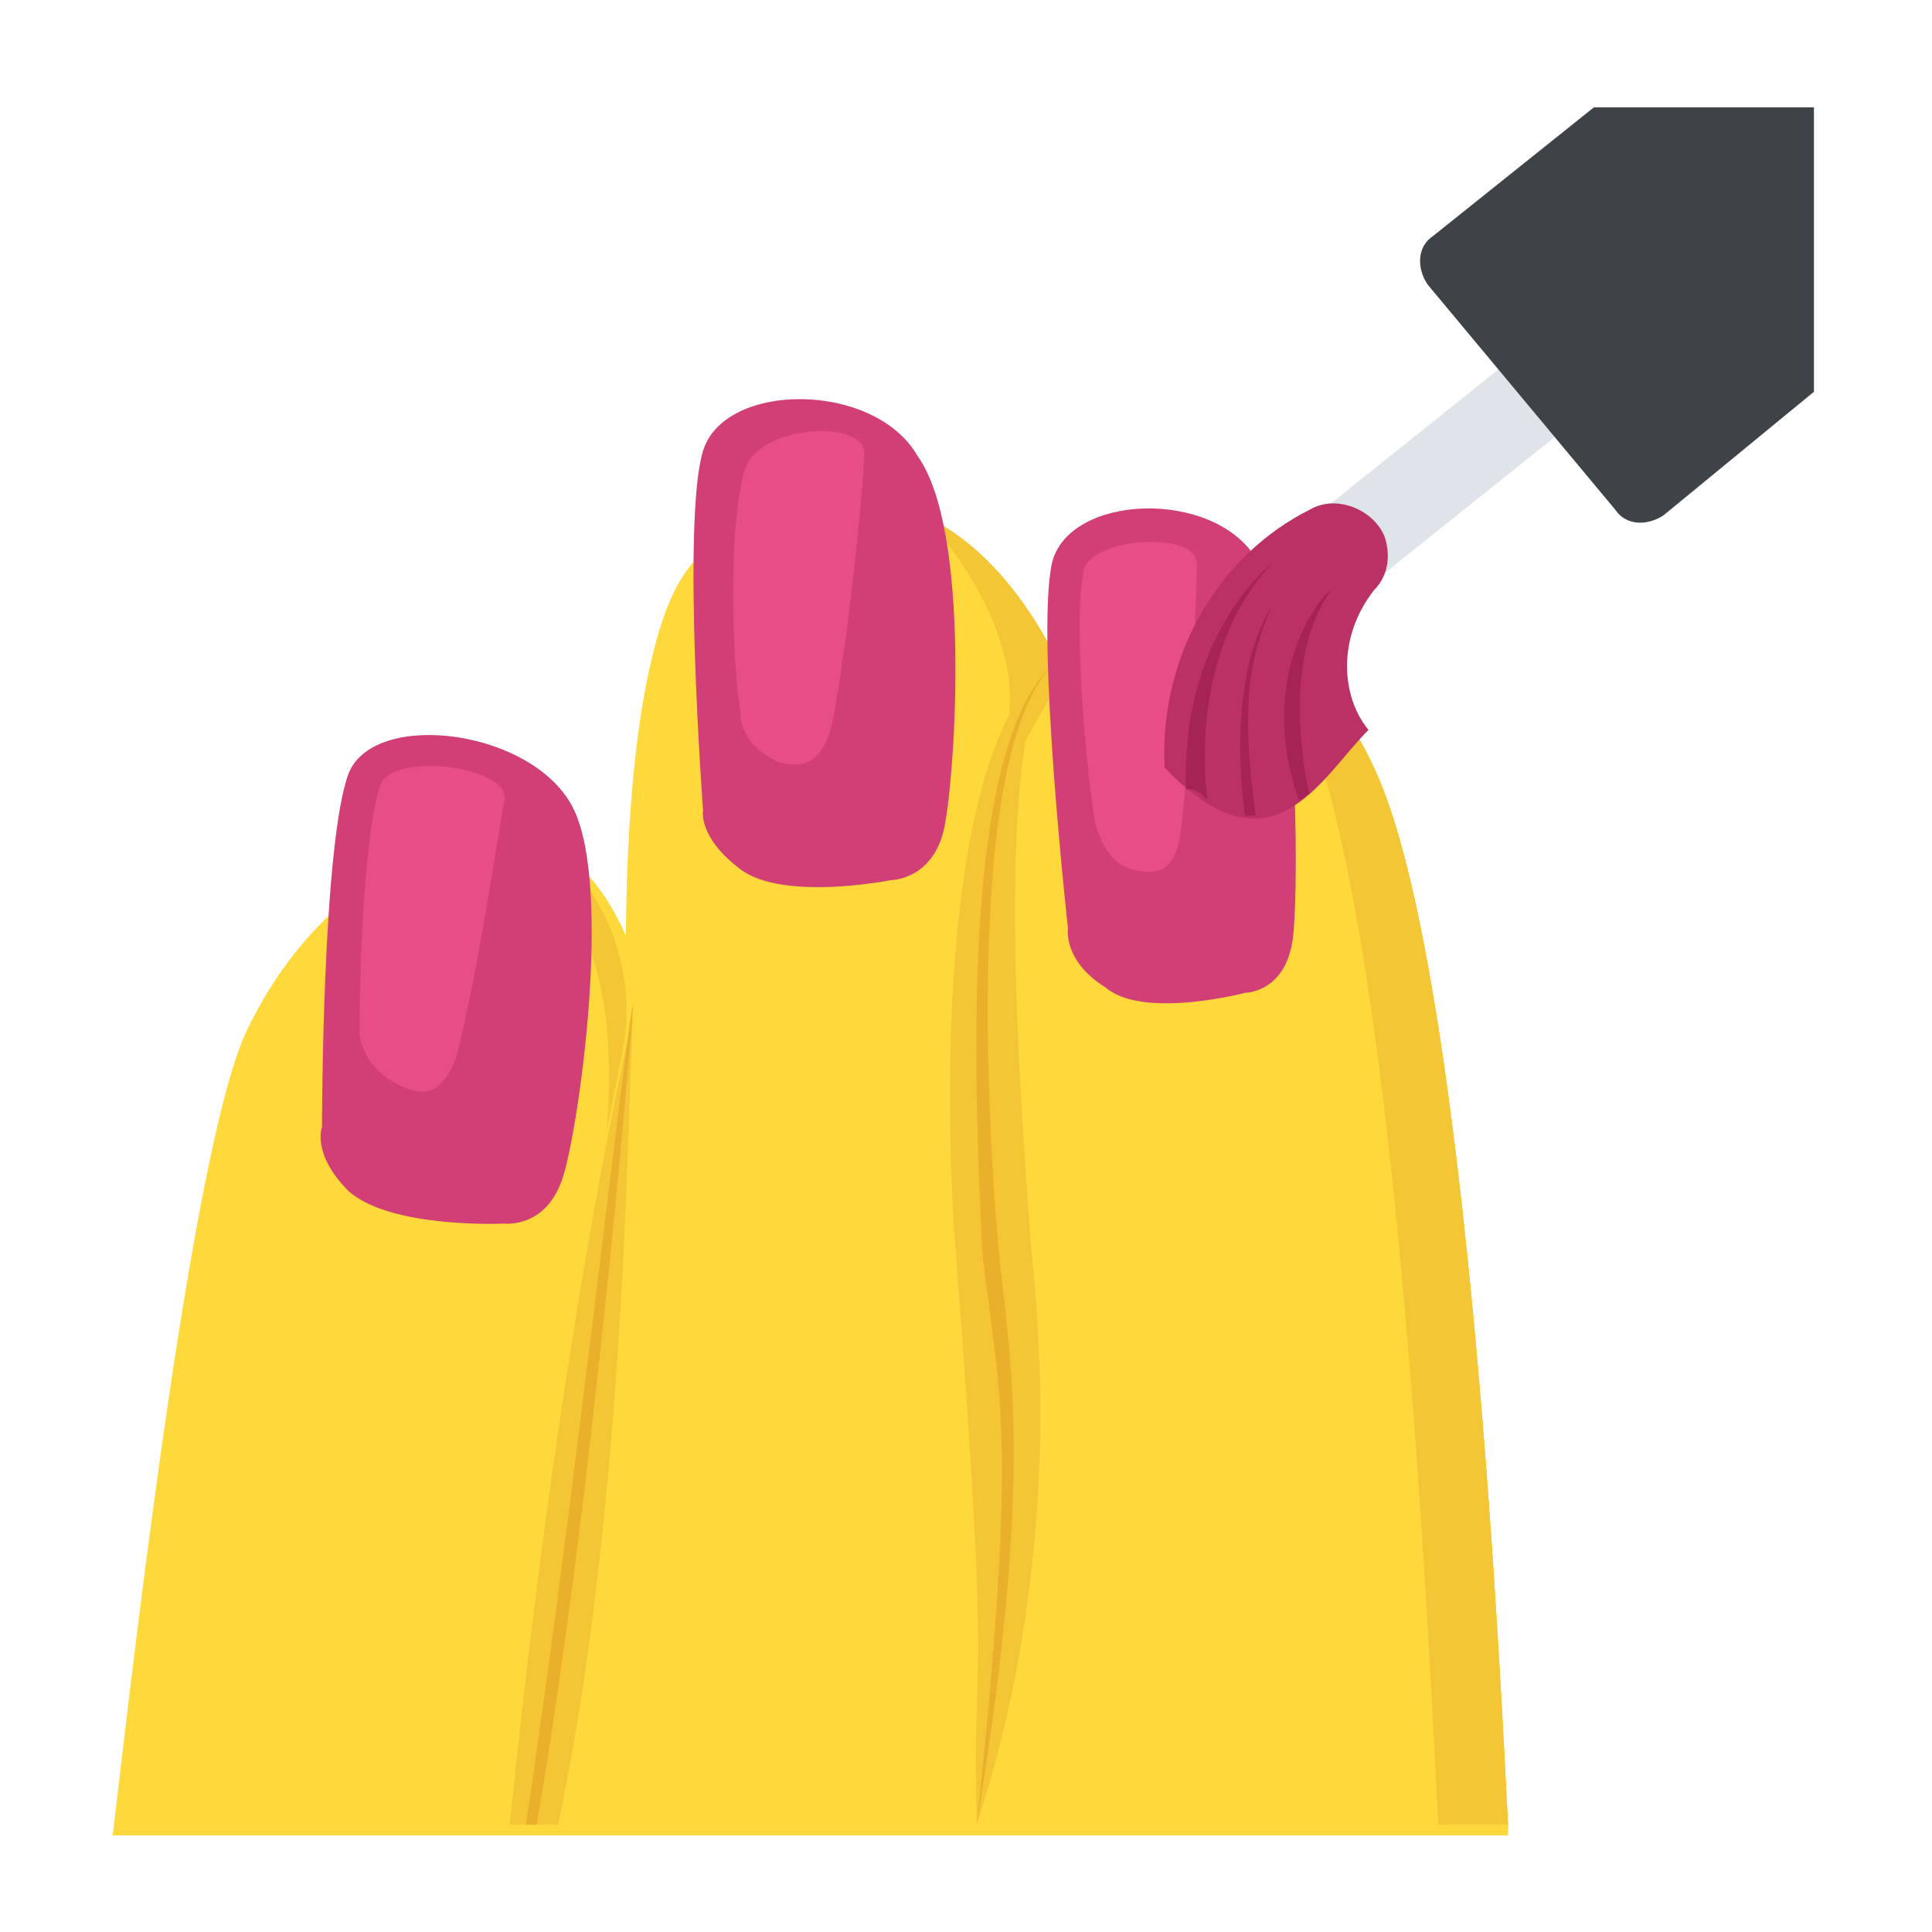 <?xml version="1.0" encoding="utf-8"?>
<!-- Generator: Adobe Illustrator 18.0.0, SVG Export Plug-In . SVG Version: 6.00 Build 0)  -->
<!DOCTYPE svg PUBLIC "-//W3C//DTD SVG 1.1//EN" "http://www.w3.org/Graphics/SVG/1.1/DTD/svg11.dtd">
<svg version="1.1" id="Layer_1" xmlns="http://www.w3.org/2000/svg" xmlns:xlink="http://www.w3.org/1999/xlink" x="0px" y="0px"
	 viewBox="0 0 36 36" enable-background="new 0 0 36 36" xml:space="preserve">
<g>
	<g>
		<g>
			<g>
				<g>
					<path fill="#FFD93B" d="M28.1,34c-0.1-1.8-0.7-15.9-2.5-19.7c-1.9-4.1-6-1.9-6-1.9c-1.6-3.4-4.7-3.6-6.5-2.1S12,18.4,12,18.4
						s-0.6-2.6-2.3-2.8c-1.7-0.2-3.8,1-5,3.5c-1.1,2.3-2.3,13.4-2.5,15H28.1z"/>
				</g>
			</g>
			<g>
				<g>
					<path fill="#FFD93B" d="M28.1,34c-0.1-1.8-0.7-15.9-2.5-19.7c-1.9-4.1-6-1.9-6-1.9c-1.6-3.4-4.7-3.6-6.5-2.1s-1.4,9.2-1.4,9.2
						s-0.4-3.6-2.1-3.8c-1.7-0.2-3.8,1-5,3.5c-1.1,2.3-2.3,13.4-2.5,15H28.1z"/>
				</g>
			</g>
			<g>
				<g>
					<path fill="#F4C534" d="M9.6,15.6c-0.3,0-0.6,0-0.9,0c-0.1,0.1-0.1,0.1-0.1,0.1l0.9,0.1c0,0,2.2,0.8,1.8,5.3l0.3-1.5
						c0.2-1,0-2.1-0.6-3C10.7,16.1,10.3,15.7,9.6,15.6z"/>
				</g>
			</g>
			<g>
				<path fill="#F4C534" d="M19.7,12.3c-0.7-1.4-1.6-2.3-2.5-2.7c0.6,0.6,2.2,2.7,1.4,4.5c0,0-0.1,1-0.1,0.9c0-0.1,0.8-1.6,1.6-2.9
					C19.8,12.2,19.7,12.3,19.7,12.3z"/>
			</g>
			<g>
				<g>
					<g>
						<path fill="#F4C534" d="M18.2,34L18.2,34c1.7-5.2,1.1-9.8,1-10.9c-0.2-2.9-0.7-9.2,0.4-10.8c-2.1,1.6-2,8.3-1.8,10.9
							C18.5,32.3,18.1,30.4,18.2,34z"/>
					</g>
				</g>
				<g>
					<g>
						<path fill="#E9B02C" d="M18.2,34L18.2,34c1.1-6.7,0.6-8.7,0.4-10.8c-0.2-2.3-0.6-9.1,1-10.8c-1.8,1.7-1.4,8.5-1.3,10.9
							C18.6,26,19,26.5,18.2,34z"/>
					</g>
				</g>
			</g>
			<g>
				<g>
					<g>
						<path fill="#F4C534" d="M10.4,34c1.3-6.1,1.3-14,1.4-15.1c-0.2,0.9-1.4,6.2-2.3,15.1H10.4z"/>
					</g>
					<g>
						<path fill="#F4C534" d="M11.8,18.9c0-0.1,0-0.1,0-0.1C11.8,18.8,11.8,18.8,11.8,18.9z"/>
					</g>
				</g>
				<g>
					<g>
						<path fill="#E9B02C" d="M10,34c1.1-6.4,1.8-15.2,1.8-15.3c-0.1,0.2-1.1,9.3-2,15.3H10z"/>
					</g>
				</g>
			</g>
			<g>
				<g>
					<g>
						<path fill="#D23F77" d="M10.5,21.9c-0.3,1-1.1,0.9-1.1,0.9s-2.1,0.1-2.9-0.6C5.8,21.5,6,21,6,21s0-5.3,0.5-6.6
							c0.5-1.2,3.5-0.8,4.2,0.7C11.4,16.6,10.8,20.9,10.5,21.9z"/>
					</g>
				</g>
				<g>
					<g>
						<path fill="#E84D88" d="M6.7,19.2c0,0.4,0.3,0.8,0.7,1c0.4,0.2,0.8,0.3,1.1-0.5c0.4-1.5,0.8-4.3,0.9-4.8
							c0.1-0.6-2-0.9-2.3-0.3C6.8,15.4,6.7,17.9,6.7,19.2z"/>
					</g>
				</g>
			</g>
			<g>
				<g>
					<path fill="#F4C534" d="M26.8,34h1.3c-0.1-1.8-0.7-15.9-2.5-19.7C25,13,24.3,12.3,23.5,12C25.6,13.8,26.4,25.8,26.8,34z"/>
				</g>
			</g>
			<g>
				<g>
					<g>
						<path fill="#D23F77" d="M24.1,17.4c-0.1,1.1-0.9,1.1-0.9,1.1s-1.9,0.5-2.6-0.1c-0.8-0.5-0.7-1.1-0.7-1.1s-0.6-5.4-0.3-6.8
							c0.3-1.3,3-1.4,3.8-0.1C24.2,11.9,24.2,16.4,24.1,17.4z"/>
					</g>
				</g>
				<g>
					<g>
						<path fill="#E84D88" d="M20.4,15.3c0.1,0.4,0.3,0.8,0.7,0.9c0.4,0.1,0.8,0.1,0.9-0.7c0.2-1.6,0.3-4.5,0.3-5
							c0-0.6-1.9-0.5-2.1,0.1C20,11.5,20.2,14,20.4,15.3z"/>
					</g>
				</g>
			</g>
			<g>
				<g>
					<g>
						<path fill="#D23F77" d="M17.6,15.4c-0.2,1-1,1-1,1s-2,0.4-2.8-0.2c-0.8-0.6-0.7-1.1-0.7-1.1s-0.4-5.4,0-6.7
							c0.4-1.3,3.2-1.3,4,0.1C18.1,9.9,17.8,14.4,17.6,15.4z"/>
					</g>
				</g>
				<g>
					<g>
						<path fill="#E84D88" d="M16.1,8.5c0,0.5-0.3,3.5-0.6,5c-0.2,0.8-0.6,0.8-1,0.7c-0.4-0.2-0.7-0.5-0.7-0.9
							c-0.2-1.3-0.2-3.8,0.1-4.6C14.2,7.9,16.2,7.8,16.1,8.5z"/>
					</g>
				</g>
			</g>
		</g>
		<g>
			<g>
				<g>
					<path fill="#DEE4E9" d="M29.4,5.7l-5,4l1,1.3l5-4C30,6.6,29.7,6.2,29.4,5.7z"/>
				</g>
			</g>
			<g>
				<g>
					<path fill="#3E4347" d="M33.8,2h-4.1l-3,2.4c-0.3,0.2-0.3,0.6-0.1,0.9l3.5,4.2c0.2,0.3,0.6,0.3,0.9,0.1l2.8-2.3V2z"/>
				</g>
			</g>
			<g>
				<g>
					<path fill="#BB3166" d="M25.8,10L25.8,10c-0.2-0.5-0.9-0.8-1.4-0.5c-1.6,0.8-2.8,2.6-2.7,4.8c2,2.1,2.9,0.2,3.8-0.7
						C25,13,24.9,11.9,25.6,11C25.9,10.7,25.9,10.3,25.8,10z"/>
				</g>
			</g>
			<g>
				<path fill="#A52355" d="M24.2,14.9L24.2,14.9c0.1,0,0.1-0.1,0.2-0.1c0,0-0.6-2.4,0.4-3.8C24.6,11.1,23.4,12.6,24.2,14.9z"/>
			</g>
			<g>
				<path fill="#A52355" d="M23.4,15.2c-0.3-2.1-0.1-3,0.3-3.9c-0.9,1.4-0.5,3.9-0.5,3.9C23.3,15.2,23.4,15.2,23.4,15.2z"/>
			</g>
			<g>
				<path fill="#A52355" d="M22.5,14.9c-0.1-0.7-0.2-2.9,1.2-4.4c0,0-1.7,1.3-1.6,4.2C22.3,14.7,22.4,14.8,22.5,14.9z"/>
			</g>
		</g>
	</g>
</g>
</svg>
